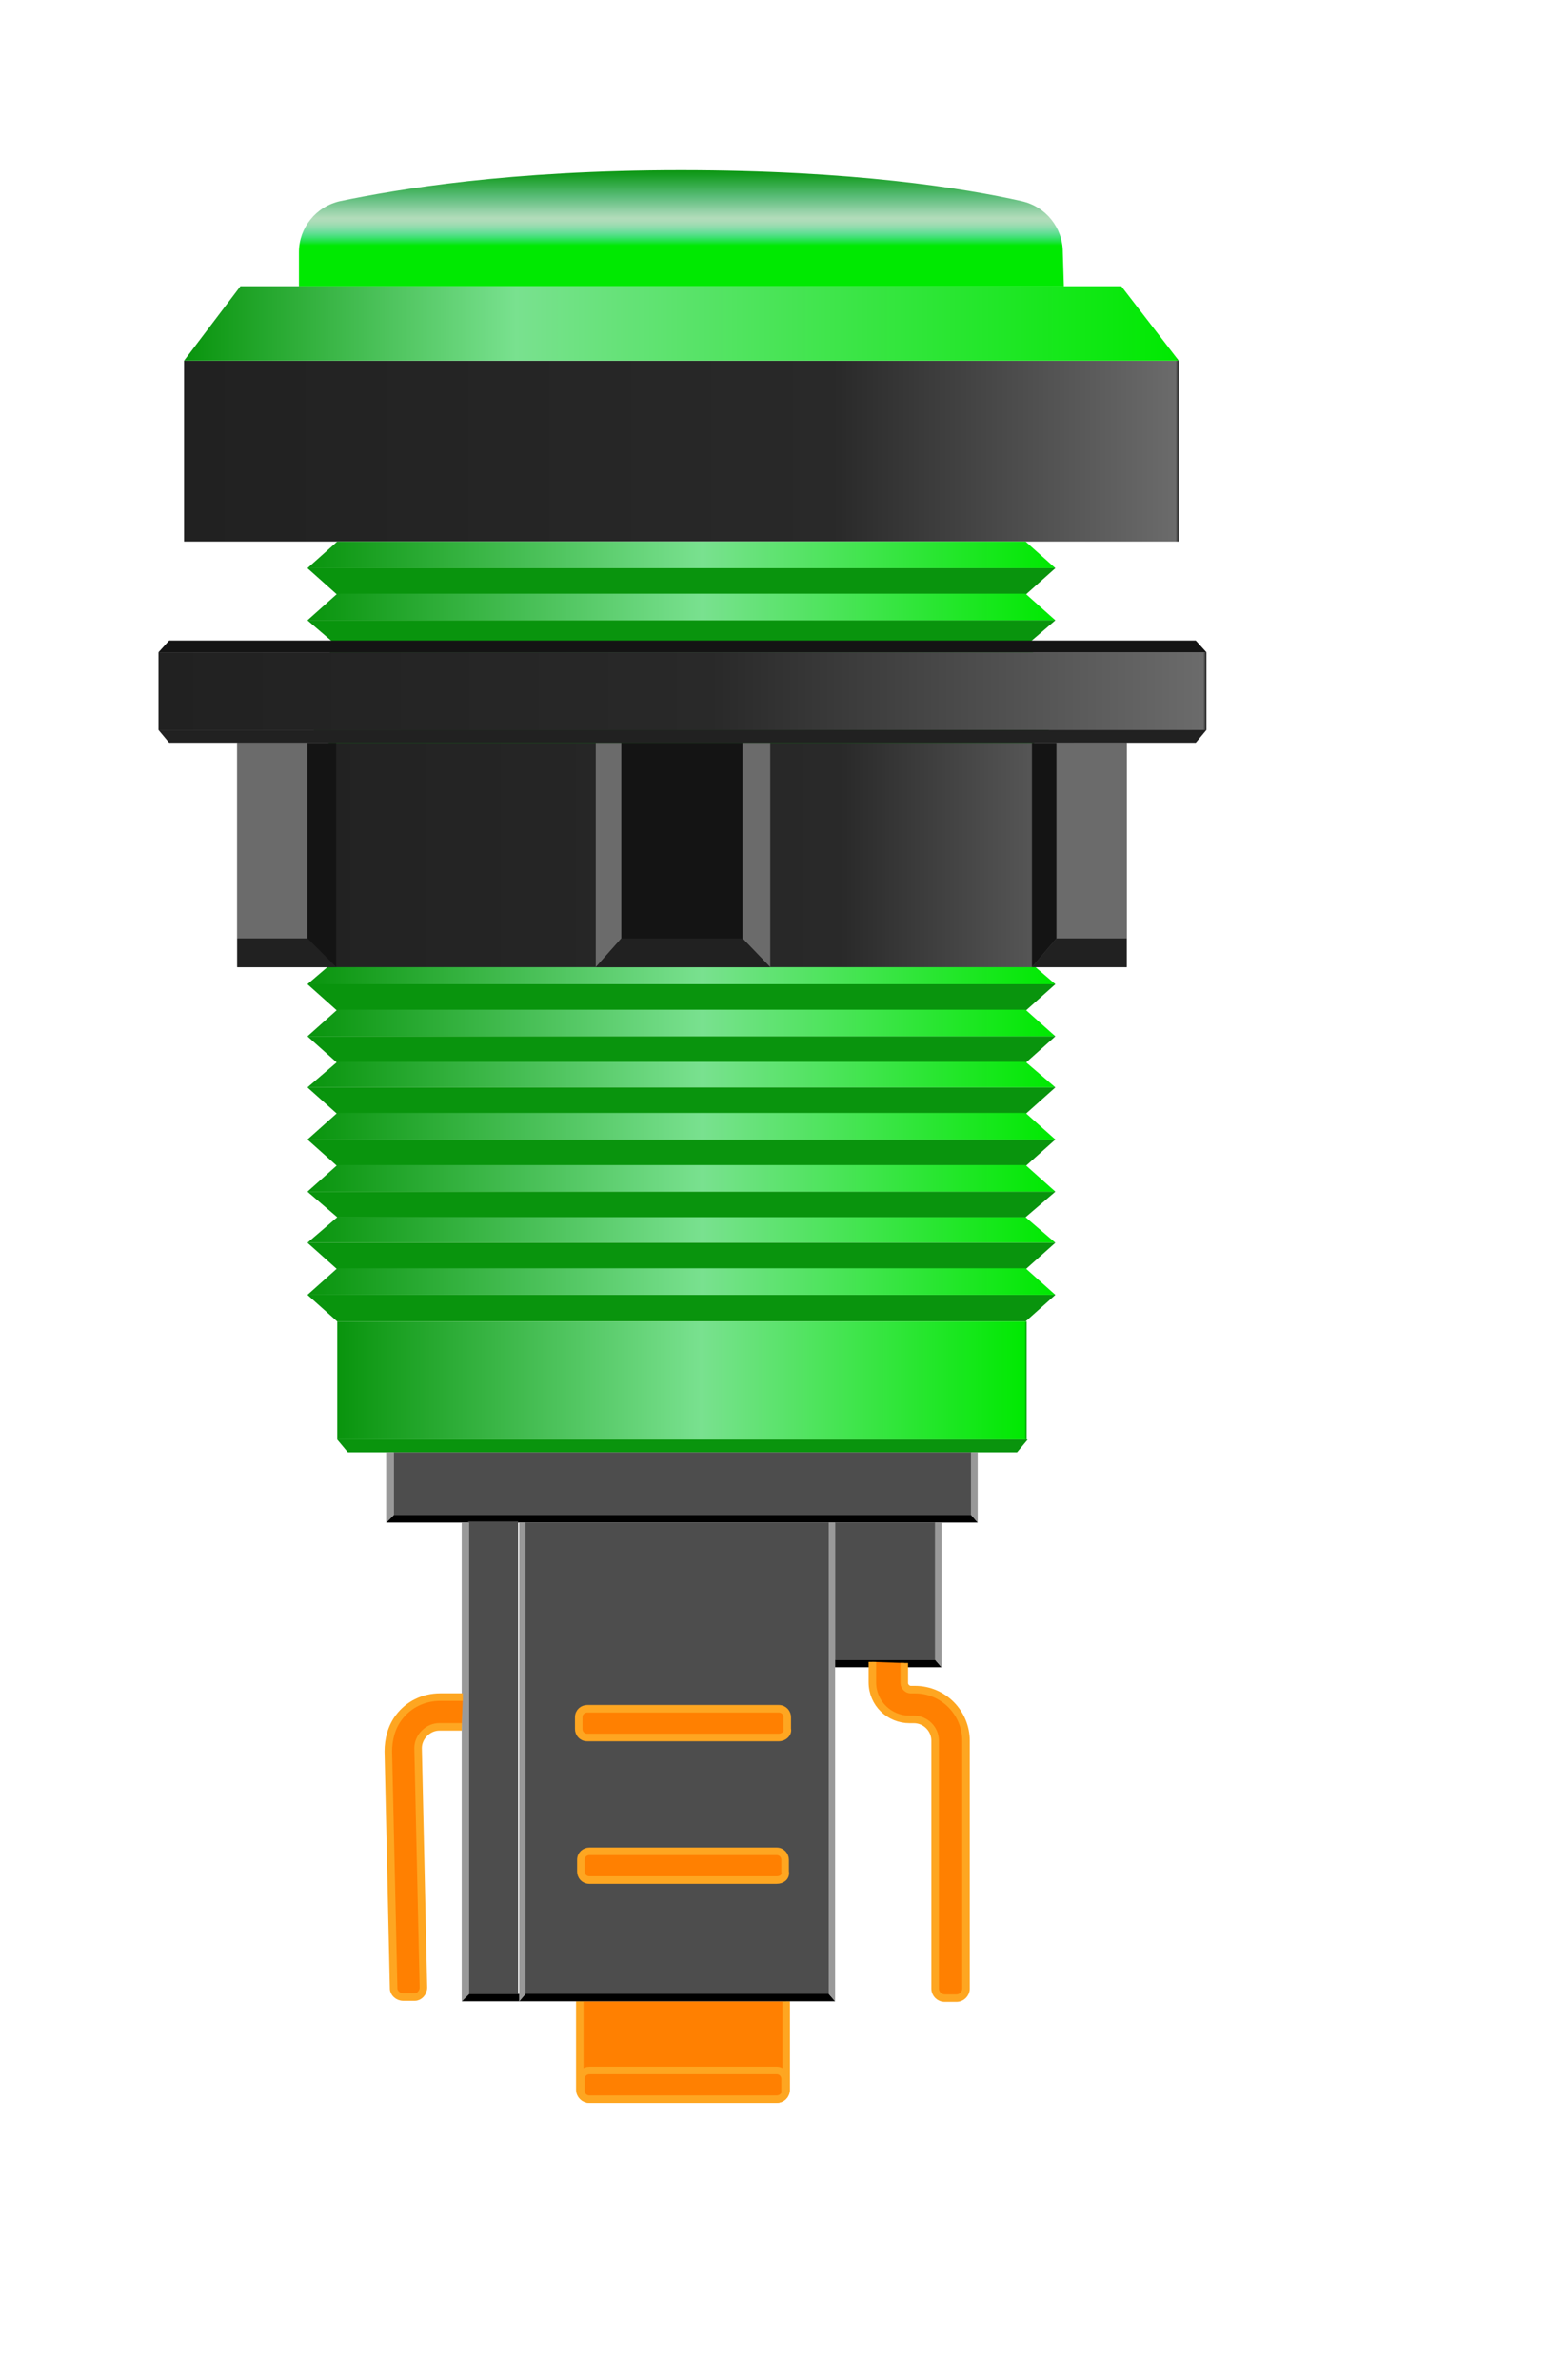 <?xml version="1.0" encoding="utf-8"?>
<!-- Generator: Adobe Illustrator 26.0.1, SVG Export Plug-In . SVG Version: 6.00 Build 0)  -->
<svg version="1.1" baseProfile="basic"
	 id="Layer_1" sodipodi:docname="Arcade Button with LED.svg" xmlns:cc="http://creativecommons.org/ns#" xmlns:dc="http://purl.org/dc/elements/1.1/" xmlns:inkscape="http://www.inkscape.org/namespaces/inkscape" xmlns:rdf="http://www.w3.org/1999/02/22-rdf-syntax-ns#" xmlns:sodipodi="http://sodipodi.sourceforge.net/DTD/sodipodi-0.dtd" xmlns:svg="http://www.w3.org/2000/svg"
	 xmlns="http://www.w3.org/2000/svg" xmlns:xlink="http://www.w3.org/1999/xlink" x="0px" y="0px" width="147.2px" height="223.7px"
	 viewBox="0 0 147.2 223.7" xml:space="preserve">
<style type="text/css">
	.st0{fill:#FF8001;stroke:#FEA621;stroke-width:0.709;stroke-miterlimit:10;}
	.st1{fill:url(#rect3714_00000080209045458261046650000015600422936818049723_);}
	.st2{fill:url(#polygon3725_00000175297290296012234070000002842588679826704823_);}
	.st3{fill:#09940D;}
	.st4{fill:url(#polygon3738_00000080921794666502026800000018078904867831031706_);}
	.st5{fill:url(#polygon3751_00000071562178076397253450000013140302645943796651_);}
	.st6{fill:url(#polygon3764_00000028316121555411546450000011315033923301817737_);}
	.st7{fill:url(#polygon3777_00000122708817667650287290000007024135021485191842_);}
	.st8{fill:url(#polygon3790_00000004539702125623087480000003607232123539752332_);}
	.st9{fill:url(#polygon3803_00000072988201238307414110000014248233735879555201_);}
	.st10{fill:url(#polygon3816_00000041999236873796217030000000753263686657187263_);}
	.st11{fill:url(#polygon3829_00000018940303199871205530000010720994884091439540_);}
	.st12{fill:url(#polygon3842_00000067212237800192002630000010162582647691327621_);}
	.st13{fill:url(#polygon3855_00000081607449968793933280000016376367336684185509_);}
	.st14{fill:url(#polygon3868_00000015333910427353539500000009101774302165090481_);}
	.st15{fill:url(#polygon3881_00000111909639248312295950000016768948972611164804_);}
	.st16{fill:url(#polygon3894_00000055704638461426889360000013550416003489261710_);}
	.st17{fill:url(#polygon3907_00000103242768791824287740000001786386422695732361_);}
	.st18{fill:url(#path3938_00000112631605904965215150000014285344495812130950_);}
	.st19{fill:url(#polygon3949_00000036965793025881842520000017490909179438521758_);}
	.st20{fill:url(#rect3960_00000103971998239233369230000000916716904816530577_);}
	.st21{fill:url(#rect3971_00000072261318597382204910000018294890372731389328_);}
	.st22{fill:#6B6B6B;}
	.st23{fill:#141414;}
	.st24{fill:#212121;}
	.st25{fill:url(#rect4008_00000179644525627731906890000011855909843321769365_);}
	.st26{fill:#4D4D4D;}
	.st27{fill:#999999;}
</style>
<sodipodi:namedview  bordercolor="#666666" borderopacity="1" gridtolerance="10" guidetolerance="10" id="namedview4059" inkscape:current-layer="Layer_1" inkscape:cx="70.162441" inkscape:cy="159.00709" inkscape:pageopacity="0" inkscape:pageshadow="2" inkscape:window-height="1435" inkscape:window-maximized="0" inkscape:window-width="1844" inkscape:window-x="1203" inkscape:window-y="365" inkscape:zoom="4.2199375" objecttolerance="10" pagecolor="#ffffff" showgrid="false">
	</sodipodi:namedview>
<g id="g4277">
	<path id="path3703" class="st0" d="M73.9,188.1v8.3c0,0.5-0.4,0.9-0.9,0.9H55.4c-0.5,0-0.9-0.4-0.9-0.9v-8.3"/>
	
		<linearGradient id="rect3714_00000129926030849366981430000004109711937247453064_" gradientUnits="userSpaceOnUse" x1="17.3" y1="-436.51" x2="110.8" y2="-436.51" gradientTransform="matrix(1 0 0 -1 0 -394.11)">
		<stop  offset="0" style="stop-color:#212121"/>
		<stop  offset="0.653" style="stop-color:#292929"/>
		<stop  offset="0.997" style="stop-color:#6B6B6B"/>
		<stop  offset="1" style="stop-color:#212121"/>
	</linearGradient>
	
		<rect id="rect3714" x="17.3" y="33.9" style="fill:url(#rect3714_00000129926030849366981430000004109711937247453064_);" width="93.5" height="17"/>
	
		<linearGradient id="polygon3725_00000119817160596315880260000011326906630666709149_" gradientUnits="userSpaceOnUse" x1="28.9" y1="-456.06" x2="99.2" y2="-456.06" gradientTransform="matrix(1 0 0 -1 0 -394.11)">
		<stop  offset="0" style="stop-color:#09940D"/>
		<stop  offset="0.528" style="stop-color:#79E18F"/>
		<stop  offset="0.997" style="stop-color:#00E901"/>
		<stop  offset="1" style="stop-color:#09940D"/>
	</linearGradient>
	<polygon id="polygon3725" style="fill:url(#polygon3725_00000119817160596315880260000011326906630666709149_);" points="
		31.7,60.7 28.9,63.2 99.2,63.2 96.4,60.7 	"/>
	<polygon id="polygon3727" class="st3" points="96.4,65.7 99.2,63.2 28.9,63.2 31.7,65.7 	"/>
	
		<linearGradient id="polygon3738_00000028314254929621622900000007517467450763620254_" gradientUnits="userSpaceOnUse" x1="28.9" y1="-460.96" x2="99.2" y2="-460.96" gradientTransform="matrix(1 0 0 -1 0 -394.11)">
		<stop  offset="0" style="stop-color:#09940D"/>
		<stop  offset="0.528" style="stop-color:#79E18F"/>
		<stop  offset="0.997" style="stop-color:#00E901"/>
		<stop  offset="1" style="stop-color:#09940D"/>
	</linearGradient>
	<polygon id="polygon3738" style="fill:url(#polygon3738_00000028314254929621622900000007517467450763620254_);" points="
		31.7,65.6 28.9,68.1 99.2,68.1 96.4,65.6 	"/>
	<polygon id="polygon3740" class="st3" points="96.4,70.5 99.2,68.1 28.9,68.1 31.7,70.5 	"/>
	
		<linearGradient id="polygon3751_00000035490869055621575470000013893738403378253696_" gradientUnits="userSpaceOnUse" x1="28.9" y1="-465.86" x2="99.2" y2="-465.86" gradientTransform="matrix(1 0 0 -1 0 -394.11)">
		<stop  offset="0" style="stop-color:#09940D"/>
		<stop  offset="0.528" style="stop-color:#79E18F"/>
		<stop  offset="0.997" style="stop-color:#00E901"/>
		<stop  offset="1" style="stop-color:#09940D"/>
	</linearGradient>
	<polygon id="polygon3751" style="fill:url(#polygon3751_00000035490869055621575470000013893738403378253696_);" points="
		31.7,70.5 28.9,73 99.2,73 96.4,70.5 	"/>
	<polygon id="polygon3753" class="st3" points="96.4,75.5 99.2,73 28.9,73 31.7,75.5 	"/>
	
		<linearGradient id="polygon3764_00000132063672465200447680000010241788241334008743_" gradientUnits="userSpaceOnUse" x1="28.9" y1="-470.76" x2="99.2" y2="-470.76" gradientTransform="matrix(1 0 0 -1 0 -394.11)">
		<stop  offset="0" style="stop-color:#09940D"/>
		<stop  offset="0.528" style="stop-color:#79E18F"/>
		<stop  offset="0.997" style="stop-color:#00E901"/>
		<stop  offset="1" style="stop-color:#09940D"/>
	</linearGradient>
	<polygon id="polygon3764" style="fill:url(#polygon3764_00000132063672465200447680000010241788241334008743_);" points="
		31.7,75.4 28.9,77.9 99.2,77.9 96.4,75.4 	"/>
	<polygon id="polygon3766" class="st3" points="96.4,80.3 99.2,77.9 28.9,77.9 31.7,80.3 	"/>
	
		<linearGradient id="polygon3777_00000140720526812881018890000011305901861495241894_" gradientUnits="userSpaceOnUse" x1="28.9" y1="-475.66" x2="99.2" y2="-475.66" gradientTransform="matrix(1 0 0 -1 0 -394.11)">
		<stop  offset="0" style="stop-color:#09940D"/>
		<stop  offset="0.528" style="stop-color:#79E18F"/>
		<stop  offset="0.997" style="stop-color:#00E901"/>
		<stop  offset="1" style="stop-color:#09940D"/>
	</linearGradient>
	<polygon id="polygon3777" style="fill:url(#polygon3777_00000140720526812881018890000011305901861495241894_);" points="
		31.7,80.3 28.9,82.8 99.2,82.8 96.4,80.3 	"/>
	<polygon id="polygon3779" class="st3" points="96.4,85.3 99.2,82.8 28.9,82.8 31.7,85.3 	"/>
	
		<linearGradient id="polygon3790_00000036247296461561966560000009977202637718497424_" gradientUnits="userSpaceOnUse" x1="28.9" y1="-480.56" x2="99.2" y2="-480.56" gradientTransform="matrix(1 0 0 -1 0 -394.11)">
		<stop  offset="0" style="stop-color:#09940D"/>
		<stop  offset="0.528" style="stop-color:#79E18F"/>
		<stop  offset="0.997" style="stop-color:#00E901"/>
		<stop  offset="1" style="stop-color:#09940D"/>
	</linearGradient>
	<polygon id="polygon3790" style="fill:url(#polygon3790_00000036247296461561966560000009977202637718497424_);" points="
		31.7,85.2 28.9,87.7 99.2,87.7 96.4,85.2 	"/>
	<polygon id="polygon3792" class="st3" points="96.4,90.1 99.2,87.7 28.9,87.7 31.7,90.1 	"/>
	
		<linearGradient id="polygon3803_00000072986652719282641860000015854175400632040366_" gradientUnits="userSpaceOnUse" x1="28.9" y1="-485.41" x2="99.2" y2="-485.41" gradientTransform="matrix(1 0 0 -1 0 -394.11)">
		<stop  offset="0" style="stop-color:#09940D"/>
		<stop  offset="0.528" style="stop-color:#79E18F"/>
		<stop  offset="0.997" style="stop-color:#00E901"/>
		<stop  offset="1" style="stop-color:#09940D"/>
	</linearGradient>
	<polygon id="polygon3803" style="fill:url(#polygon3803_00000072986652719282641860000015854175400632040366_);" points="
		31.7,90.1 28.9,92.5 99.2,92.5 96.4,90.1 	"/>
	<polygon id="polygon3805" class="st3" points="96.4,95 99.2,92.5 28.9,92.5 31.7,95 	"/>
	
		<linearGradient id="polygon3816_00000099620720592117120440000000984257795582982052_" gradientUnits="userSpaceOnUse" x1="28.9" y1="-490.26" x2="99.2" y2="-490.26" gradientTransform="matrix(1 0 0 -1 0 -394.11)">
		<stop  offset="0" style="stop-color:#09940D"/>
		<stop  offset="0.528" style="stop-color:#79E18F"/>
		<stop  offset="0.997" style="stop-color:#00E901"/>
		<stop  offset="1" style="stop-color:#09940D"/>
	</linearGradient>
	<polygon id="polygon3816" style="fill:url(#polygon3816_00000099620720592117120440000000984257795582982052_);" points="
		31.7,94.9 28.9,97.4 99.2,97.4 96.4,94.9 	"/>
	<polygon id="polygon3818" class="st3" points="96.4,99.9 99.2,97.4 28.9,97.4 31.7,99.9 	"/>
	
		<linearGradient id="polygon3829_00000008865536711233530760000018226172018809354674_" gradientUnits="userSpaceOnUse" x1="28.9" y1="-495.11" x2="99.2" y2="-495.11" gradientTransform="matrix(1 0 0 -1 0 -394.11)">
		<stop  offset="0" style="stop-color:#09940D"/>
		<stop  offset="0.528" style="stop-color:#79E18F"/>
		<stop  offset="0.997" style="stop-color:#00E901"/>
		<stop  offset="1" style="stop-color:#09940D"/>
	</linearGradient>
	<polygon id="polygon3829" style="fill:url(#polygon3829_00000008865536711233530760000018226172018809354674_);" points="
		31.7,99.8 28.9,102.2 99.2,102.2 96.4,99.8 	"/>
	<polygon id="polygon3831" class="st3" points="96.4,104.7 99.2,102.2 28.9,102.2 31.7,104.7 	"/>
	
		<linearGradient id="polygon3842_00000133495571817010688390000007303059185018380200_" gradientUnits="userSpaceOnUse" x1="28.9" y1="-446.26" x2="99.2" y2="-446.26" gradientTransform="matrix(1 0 0 -1 0 -394.11)">
		<stop  offset="0" style="stop-color:#09940D"/>
		<stop  offset="0.528" style="stop-color:#79E18F"/>
		<stop  offset="0.997" style="stop-color:#00E901"/>
		<stop  offset="1" style="stop-color:#09940D"/>
	</linearGradient>
	<polygon id="polygon3842" style="fill:url(#polygon3842_00000133495571817010688390000007303059185018380200_);" points="
		31.7,50.9 28.9,53.4 99.2,53.4 96.4,50.9 	"/>
	<polygon id="polygon3844" class="st3" points="96.4,55.9 99.2,53.4 28.9,53.4 31.7,55.9 	"/>
	
		<linearGradient id="polygon3855_00000016757299159035917860000013506544525481185691_" gradientUnits="userSpaceOnUse" x1="28.9" y1="-451.16" x2="99.2" y2="-451.16" gradientTransform="matrix(1 0 0 -1 0 -394.11)">
		<stop  offset="0" style="stop-color:#09940D"/>
		<stop  offset="0.528" style="stop-color:#79E18F"/>
		<stop  offset="0.997" style="stop-color:#00E901"/>
		<stop  offset="1" style="stop-color:#09940D"/>
	</linearGradient>
	<polygon id="polygon3855" style="fill:url(#polygon3855_00000016757299159035917860000013506544525481185691_);" points="
		31.7,55.8 28.9,58.3 99.2,58.3 96.4,55.8 	"/>
	<polygon id="polygon3857" class="st3" points="96.4,60.7 99.2,58.3 28.9,58.3 31.7,60.7 	"/>
	
		<linearGradient id="polygon3868_00000076576014770592853170000008207282379401101492_" gradientUnits="userSpaceOnUse" x1="28.9" y1="-499.96" x2="99.2" y2="-499.96" gradientTransform="matrix(1 0 0 -1 0 -394.11)">
		<stop  offset="0" style="stop-color:#09940D"/>
		<stop  offset="0.528" style="stop-color:#79E18F"/>
		<stop  offset="0.997" style="stop-color:#00E901"/>
		<stop  offset="1" style="stop-color:#09940D"/>
	</linearGradient>
	<polygon id="polygon3868" style="fill:url(#polygon3868_00000076576014770592853170000008207282379401101492_);" points="
		31.7,104.6 28.9,107.1 99.2,107.1 96.4,104.6 	"/>
	<polygon id="polygon3870" class="st3" points="96.4,109.6 99.2,107.1 28.9,107.1 31.7,109.6 	"/>
	
		<linearGradient id="polygon3881_00000116949122674120416670000012031233685498511036_" gradientUnits="userSpaceOnUse" x1="28.9" y1="-504.86" x2="99.2" y2="-504.86" gradientTransform="matrix(1 0 0 -1 0 -394.11)">
		<stop  offset="0" style="stop-color:#09940D"/>
		<stop  offset="0.528" style="stop-color:#79E18F"/>
		<stop  offset="0.997" style="stop-color:#00E901"/>
		<stop  offset="1" style="stop-color:#09940D"/>
	</linearGradient>
	<polygon id="polygon3881" style="fill:url(#polygon3881_00000116949122674120416670000012031233685498511036_);" points="
		31.7,109.5 28.9,112 99.2,112 96.4,109.5 	"/>
	<polygon id="polygon3883" class="st3" points="96.4,114.4 99.2,112 28.9,112 31.7,114.4 	"/>
	
		<linearGradient id="polygon3894_00000048484841344063577160000017197484522258987161_" gradientUnits="userSpaceOnUse" x1="28.9" y1="-509.71" x2="99.2" y2="-509.71" gradientTransform="matrix(1 0 0 -1 0 -394.11)">
		<stop  offset="0" style="stop-color:#09940D"/>
		<stop  offset="0.528" style="stop-color:#79E18F"/>
		<stop  offset="0.997" style="stop-color:#00E901"/>
		<stop  offset="1" style="stop-color:#09940D"/>
	</linearGradient>
	<polygon id="polygon3894" style="fill:url(#polygon3894_00000048484841344063577160000017197484522258987161_);" points="
		31.7,114.4 28.9,116.8 99.2,116.8 96.4,114.4 	"/>
	<polygon id="polygon3896" class="st3" points="96.4,119.3 99.2,116.8 28.9,116.8 31.7,119.3 	"/>
	
		<linearGradient id="polygon3907_00000042698820674362742970000017210060013666805380_" gradientUnits="userSpaceOnUse" x1="28.9" y1="-514.56" x2="99.2" y2="-514.56" gradientTransform="matrix(1 0 0 -1 0 -394.11)">
		<stop  offset="0" style="stop-color:#09940D"/>
		<stop  offset="0.528" style="stop-color:#79E18F"/>
		<stop  offset="0.997" style="stop-color:#00E901"/>
		<stop  offset="1" style="stop-color:#09940D"/>
	</linearGradient>
	<polygon id="polygon3907" style="fill:url(#polygon3907_00000042698820674362742970000017210060013666805380_);" points="
		31.7,119.2 28.9,121.7 99.2,121.7 96.4,119.2 	"/>
	<polygon id="polygon3909" class="st3" points="96.4,124.2 99.2,121.7 28.9,121.7 31.7,124.2 	"/>
	
		<linearGradient id="path3938_00000072244912434039744050000010086592525402115249_" gradientUnits="userSpaceOnUse" x1="64.05" y1="-409.487" x2="64.05" y2="-420.8" gradientTransform="matrix(1 0 0 -1 0 -394.11)">
		<stop  offset="4.854308e-02" style="stop-color:#09940D"/>
		<stop  offset="9.967602e-02" style="stop-color:#179D23"/>
		<stop  offset="0.273" style="stop-color:#59BC77"/>
		<stop  offset="0.395" style="stop-color:#96D2A8"/>
		<stop  offset="0.453" style="stop-color:#B2DCBA"/>
		<stop  offset="0.479" style="stop-color:#ACDCB8"/>
		<stop  offset="0.509" style="stop-color:#9DDCB1"/>
		<stop  offset="0.542" style="stop-color:#84DDA8"/>
		<stop  offset="0.576" style="stop-color:#64DE95"/>
		<stop  offset="0.611" style="stop-color:#41E075"/>
		<stop  offset="0.647" style="stop-color:#1DE442"/>
		<stop  offset="0.68" style="stop-color:#00E901"/>
	</linearGradient>
	<path id="path3938" style="fill:url(#path3938_00000072244912434039744050000010086592525402115249_);" d="M100,26.9H28.1v-3.2
		c0-2.3,1.6-4.3,3.9-4.8c5.3-1.1,15.9-2.9,32-2.9s26.7,1.7,32,2.9c2.3,0.5,3.9,2.5,3.9,4.8L100,26.9L100,26.9z"/>
	
		<linearGradient id="polygon3949_00000089538572052603784510000001964281205502364043_" gradientUnits="userSpaceOnUse" x1="17.3" y1="-424.51" x2="110.8" y2="-424.51" gradientTransform="matrix(1 0 0 -1 0 -394.11)">
		<stop  offset="0" style="stop-color:#09940D"/>
		<stop  offset="0.334" style="stop-color:#79E18F"/>
		<stop  offset="0.997" style="stop-color:#00E901"/>
		<stop  offset="1" style="stop-color:#09940D"/>
	</linearGradient>
	<polygon id="polygon3949" style="fill:url(#polygon3949_00000089538572052603784510000001964281205502364043_);" points="
		110.8,33.9 17.3,33.9 22.6,26.9 105.4,26.9 	"/>
	
		<linearGradient id="rect3960_00000075161115231943162460000003388906194312257666_" gradientUnits="userSpaceOnUse" x1="14.9" y1="-459.06" x2="113.4" y2="-459.06" gradientTransform="matrix(1 0 0 -1 0 -394.11)">
		<stop  offset="0" style="stop-color:#212121"/>
		<stop  offset="0.528" style="stop-color:#292929"/>
		<stop  offset="0.997" style="stop-color:#6B6B6B"/>
		<stop  offset="1" style="stop-color:#212121"/>
	</linearGradient>
	
		<rect id="rect3960" x="14.9" y="61.3" style="fill:url(#rect3960_00000075161115231943162460000003388906194312257666_);" width="98.5" height="7.3"/>
	
		<linearGradient id="rect3971_00000106121474547754705010000015069319096224548992_" gradientUnits="userSpaceOnUse" x1="22.3" y1="-474.46" x2="105.9" y2="-474.46" gradientTransform="matrix(1 0 0 -1 0 -394.11)">
		<stop  offset="0" style="stop-color:#212121"/>
		<stop  offset="0.678" style="stop-color:#292929"/>
		<stop  offset="0.997" style="stop-color:#6B6B6B"/>
		<stop  offset="1" style="stop-color:#212121"/>
	</linearGradient>
	
		<rect id="rect3971" x="22.3" y="69.8" style="fill:url(#rect3971_00000106121474547754705010000015069319096224548992_);" width="83.6" height="21.1"/>
	<rect id="rect3973" x="22.3" y="69.8" class="st22" width="6.6" height="18.4"/>
	<rect id="rect3975" x="99.3" y="69.8" class="st22" width="6.6" height="18.4"/>
	<rect id="rect3977" x="58.4" y="69.8" class="st23" width="11.5" height="18.4"/>
	<polygon id="polygon3979" class="st23" points="97,69.8 99.3,69.8 99.3,88.2 97,90.9 	"/>
	<polygon id="polygon3981" class="st22" points="72.4,69.8 69.8,69.8 69.8,88.2 72.4,90.9 	"/>
	<polygon id="polygon3983" class="st22" points="56,69.8 58.4,69.8 58.4,88.2 56,90.9 	"/>
	<polygon id="polygon3985" class="st23" points="31.6,69.8 28.9,69.8 28.9,88.2 31.6,90.9 	"/>
	<polygon id="polygon3987" class="st24" points="28.9,88.2 22.3,88.2 22.3,90.9 31.6,90.9 	"/>
	<polygon id="polygon3989" class="st24" points="105.9,88.2 105.9,90.9 97,90.9 99.3,88.2 	"/>
	<polygon id="polygon3991" class="st24" points="56,90.9 58.4,88.2 69.8,88.2 72.4,90.9 	"/>
	<polygon id="polygon3993" class="st23" points="15.9,60.2 14.9,61.3 113.4,61.3 112.4,60.2 	"/>
	<polygon id="polygon3995" class="st24" points="112.4,69.8 113.4,68.6 14.9,68.6 15.9,69.8 	"/>
	
		<linearGradient id="rect4008_00000004516179678440410940000012214200190527616417_" gradientUnits="userSpaceOnUse" x1="31.7" y1="-523.86" x2="96.5" y2="-523.86" gradientTransform="matrix(1 0 0 -1 0 -394.11)">
		<stop  offset="0" style="stop-color:#09940D"/>
		<stop  offset="0.528" style="stop-color:#79E18F"/>
		<stop  offset="0.997" style="stop-color:#00E901"/>
		<stop  offset="1" style="stop-color:#09940D"/>
	</linearGradient>
	
		<rect id="rect4008" x="31.7" y="124.2" style="fill:url(#rect4008_00000004516179678440410940000012214200190527616417_);" width="64.8" height="11.1"/>
	<polygon id="polygon4010" class="st3" points="31.7,135.3 32.7,136.5 95.6,136.5 96.6,135.3 	"/>
	<rect id="rect4012" x="37" y="136.5" class="st26" width="54.3" height="6"/>
	<polygon id="polygon4014" points="91.3,142.4 91.9,143.1 36.3,143.1 37,142.4 	"/>
	<polygon id="polygon4016" class="st27" points="91.3,136.5 91.9,136.5 91.9,143.1 91.3,142.4 	"/>
	<polygon id="polygon4018" class="st27" points="37,136.5 36.3,136.5 36.3,143.1 37,142.4 	"/>
	<rect id="rect4022" x="49.4" y="143.1" class="st26" width="28.5" height="44.4"/>
	<polygon id="polygon4024" points="77.9,187.4 78.5,188.1 48.8,188.1 49.4,187.4 	"/>
	<polygon id="polygon4026" class="st27" points="77.9,143.1 78.5,143.1 78.5,188.1 77.9,187.4 	"/>
	<polygon id="polygon4028" class="st27" points="49.4,143.1 48.8,143.1 48.8,188.1 49.4,187.4 	"/>
	<rect id="rect4032" x="78.5" y="143.1" class="st26" width="9.4" height="12.9"/>
	<polygon id="polygon4034" points="87.9,156 88.5,156.7 78.5,156.7 78.5,156 	"/>
	<polygon id="polygon4036" class="st27" points="87.9,143.1 88.5,143.1 88.5,156.7 87.9,156 	"/>
	<rect id="rect4040" x="44" y="143" class="st26" width="4.7" height="44.4"/>
	<polygon id="polygon4042" points="44.1,187.4 43.4,188.1 48.8,188.1 48.8,187.4 	"/>
	<polygon id="polygon4044" class="st27" points="44.1,143.1 43.4,143.1 43.4,188.1 44.1,187.4 	"/>
	<path id="path4048" class="st0" d="M43.4,162.3h-2.1c-0.5,0-1,0.2-1.4,0.6c-0.4,0.4-0.6,0.9-0.6,1.4l0.5,22.5
		c0,0.5-0.4,0.9-0.8,0.9h-1.1c-0.5,0-0.9-0.4-0.9-0.8l-0.5-22.3c0-1.1,0.3-2.3,1-3.2c0.9-1.2,2.3-1.9,3.9-1.9h2.1"/>
	<path id="path4050" class="st0" d="M85,156.3v1.9c0,0.3,0.3,0.6,0.6,0.6H86c2.7,0,4.8,2.2,4.8,4.8v23.3c0,0.5-0.4,0.9-0.9,0.9h-1.1
		c-0.5,0-0.9-0.4-0.9-0.9v-23.3c0-1.1-0.9-2-2-2h-0.4c-1.9,0-3.5-1.5-3.5-3.5v-1.9"/>
	<path id="path4052" class="st0" d="M73.2,163.3h-18c-0.5,0-0.8-0.4-0.8-0.8v-1.1c0-0.5,0.4-0.8,0.8-0.8h18c0.5,0,0.8,0.4,0.8,0.8
		v1.1C74.1,162.9,73.7,163.3,73.2,163.3z"/>
	<path id="path4054" class="st0" d="M73,176.7H55.4c-0.5,0-0.8-0.4-0.8-0.8v-1.1c0-0.5,0.4-0.8,0.8-0.8H73c0.5,0,0.8,0.4,0.8,0.8
		v1.1C73.9,176.4,73.5,176.7,73,176.7z"/>
	<path id="path4056" class="st0" d="M73,197.3H55.4c-0.5,0-0.8-0.4-0.8-0.8v-1.1c0-0.5,0.4-0.8,0.8-0.8H73c0.5,0,0.8,0.4,0.8,0.8
		v1.1C73.9,196.9,73.5,197.3,73,197.3z"/>
</g>
</svg>
